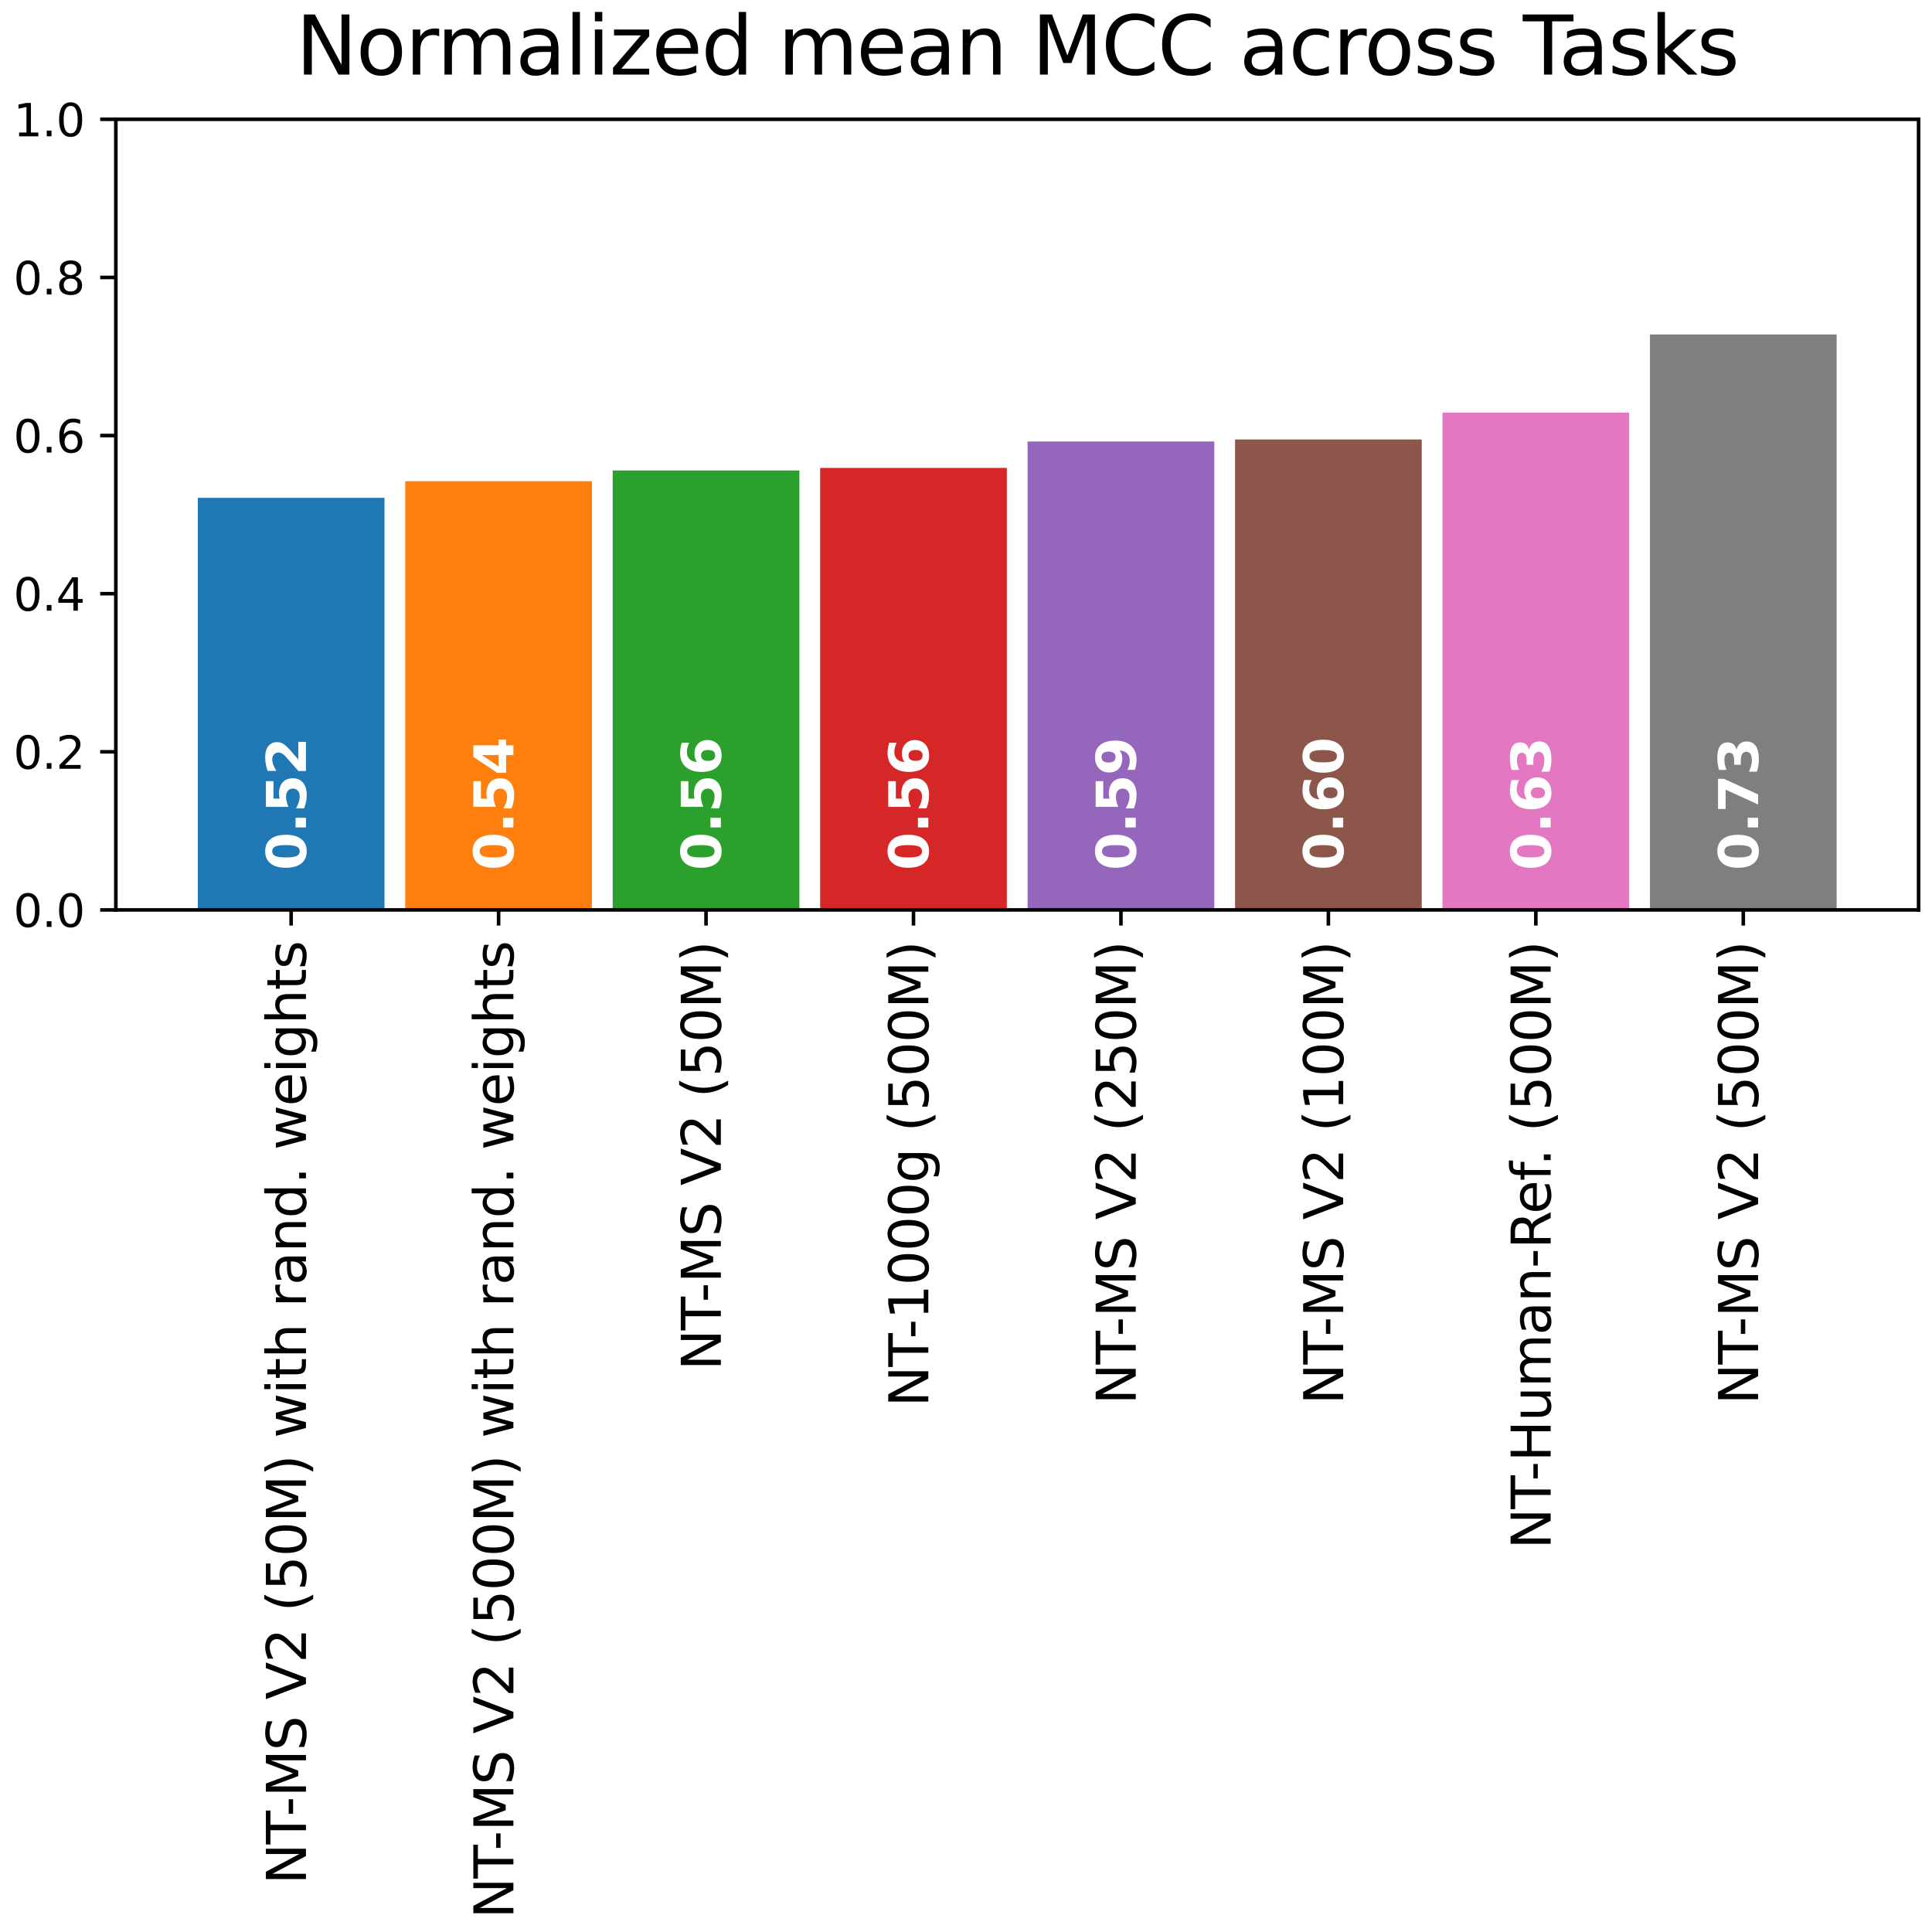 <?xml version="1.0" encoding="utf-8" standalone="no"?>
<!DOCTYPE svg PUBLIC "-//W3C//DTD SVG 1.1//EN"
  "http://www.w3.org/Graphics/SVG/1.1/DTD/svg11.dtd">
<svg xmlns:xlink="http://www.w3.org/1999/xlink" width="432pt" height="432pt" viewBox="0 0 432 432" xmlns="http://www.w3.org/2000/svg" version="1.1">
 <defs>
  <style type="text/css">*{stroke-linejoin: round; stroke-linecap: butt}</style>
 </defs>
 <g id="figure_1">
  <g id="patch_1">
   <path d="M 0 432 
L 432 432 
L 432 0 
L 0 0 
z
" style="fill: #ffffff"/>
  </g>
  <g id="axes_1">
   <g id="patch_2">
    <path d="M 25.903 203.461 
L 429 203.461 
L 429 26.677 
L 25.903 26.677 
z
" style="fill: #ffffff"/>
   </g>
   <g id="patch_3">
    <path d="M 44.226 203.461 
L 85.974 203.461 
L 85.974 111.316 
L 44.226 111.316 
z
" clip-path="url(#p24ff1b664b)" style="fill: #1f77b4"/>
   </g>
   <g id="patch_4">
    <path d="M 90.612 203.461 
L 132.36 203.461 
L 132.36 107.593 
L 90.612 107.593 
z
" clip-path="url(#p24ff1b664b)" style="fill: #ff7f0e"/>
   </g>
   <g id="patch_5">
    <path d="M 136.998 203.461 
L 178.746 203.461 
L 178.746 105.196 
L 136.998 105.196 
z
" clip-path="url(#p24ff1b664b)" style="fill: #2ca02c"/>
   </g>
   <g id="patch_6">
    <path d="M 183.385 203.461 
L 225.132 203.461 
L 225.132 104.625 
L 183.385 104.625 
z
" clip-path="url(#p24ff1b664b)" style="fill: #d62728"/>
   </g>
   <g id="patch_7">
    <path d="M 229.771 203.461 
L 271.518 203.461 
L 271.518 98.712 
L 229.771 98.712 
z
" clip-path="url(#p24ff1b664b)" style="fill: #9467bd"/>
   </g>
   <g id="patch_8">
    <path d="M 276.157 203.461 
L 317.905 203.461 
L 317.905 98.271 
L 276.157 98.271 
z
" clip-path="url(#p24ff1b664b)" style="fill: #8c564b"/>
   </g>
   <g id="patch_9">
    <path d="M 322.543 203.461 
L 364.291 203.461 
L 364.291 92.263 
L 322.543 92.263 
z
" clip-path="url(#p24ff1b664b)" style="fill: #e377c2"/>
   </g>
   <g id="patch_10">
    <path d="M 368.93 203.461 
L 410.677 203.461 
L 410.677 74.79 
L 368.93 74.79 
z
" clip-path="url(#p24ff1b664b)" style="fill: #7f7f7f"/>
   </g>
   <g id="matplotlib.axis_1">
    <g id="xtick_1">
     <g id="line2d_1">
      <defs>
       <path id="m1464f65c7e" d="M 0 0 
L 0 3.5 
" style="stroke: #000000; stroke-width: 0.8"/>
      </defs>
      <g>
       <use xlink:href="#m1464f65c7e" x="65.1" y="203.461" style="stroke: #000000; stroke-width: 0.8"/>
      </g>
     </g>
     <g id="text_1">
      <!-- NT-MS V2 (50M) with rand. weights -->
      <g transform="translate(68.411 421.365) rotate(-90) scale(0.12 -0.12)">
       <defs>
        <path id="DejaVuSans-4e" d="M 628 4666 
L 1478 4666 
L 3547 763 
L 3547 4666 
L 4159 4666 
L 4159 0 
L 3309 0 
L 1241 3903 
L 1241 0 
L 628 0 
L 628 4666 
z
" transform="scale(0.016)"/>
        <path id="DejaVuSans-54" d="M -19 4666 
L 3928 4666 
L 3928 4134 
L 2272 4134 
L 2272 0 
L 1638 0 
L 1638 4134 
L -19 4134 
L -19 4666 
z
" transform="scale(0.016)"/>
        <path id="DejaVuSans-2d" d="M 313 2009 
L 1997 2009 
L 1997 1497 
L 313 1497 
L 313 2009 
z
" transform="scale(0.016)"/>
        <path id="DejaVuSans-4d" d="M 628 4666 
L 1569 4666 
L 2759 1491 
L 3956 4666 
L 4897 4666 
L 4897 0 
L 4281 0 
L 4281 4097 
L 3078 897 
L 2444 897 
L 1241 4097 
L 1241 0 
L 628 0 
L 628 4666 
z
" transform="scale(0.016)"/>
        <path id="DejaVuSans-53" d="M 3425 4513 
L 3425 3897 
Q 3066 4069 2747 4153 
Q 2428 4238 2131 4238 
Q 1616 4238 1336 4038 
Q 1056 3838 1056 3469 
Q 1056 3159 1242 3001 
Q 1428 2844 1947 2747 
L 2328 2669 
Q 3034 2534 3370 2195 
Q 3706 1856 3706 1288 
Q 3706 609 3251 259 
Q 2797 -91 1919 -91 
Q 1588 -91 1214 -16 
Q 841 59 441 206 
L 441 856 
Q 825 641 1194 531 
Q 1563 422 1919 422 
Q 2459 422 2753 634 
Q 3047 847 3047 1241 
Q 3047 1584 2836 1778 
Q 2625 1972 2144 2069 
L 1759 2144 
Q 1053 2284 737 2584 
Q 422 2884 422 3419 
Q 422 4038 858 4394 
Q 1294 4750 2059 4750 
Q 2388 4750 2728 4690 
Q 3069 4631 3425 4513 
z
" transform="scale(0.016)"/>
        <path id="DejaVuSans-20" transform="scale(0.016)"/>
        <path id="DejaVuSans-56" d="M 1831 0 
L 50 4666 
L 709 4666 
L 2188 738 
L 3669 4666 
L 4325 4666 
L 2547 0 
L 1831 0 
z
" transform="scale(0.016)"/>
        <path id="DejaVuSans-32" d="M 1228 531 
L 3431 531 
L 3431 0 
L 469 0 
L 469 531 
Q 828 903 1448 1529 
Q 2069 2156 2228 2338 
Q 2531 2678 2651 2914 
Q 2772 3150 2772 3378 
Q 2772 3750 2511 3984 
Q 2250 4219 1831 4219 
Q 1534 4219 1204 4116 
Q 875 4013 500 3803 
L 500 4441 
Q 881 4594 1212 4672 
Q 1544 4750 1819 4750 
Q 2544 4750 2975 4387 
Q 3406 4025 3406 3419 
Q 3406 3131 3298 2873 
Q 3191 2616 2906 2266 
Q 2828 2175 2409 1742 
Q 1991 1309 1228 531 
z
" transform="scale(0.016)"/>
        <path id="DejaVuSans-28" d="M 1984 4856 
Q 1566 4138 1362 3434 
Q 1159 2731 1159 2009 
Q 1159 1288 1364 580 
Q 1569 -128 1984 -844 
L 1484 -844 
Q 1016 -109 783 600 
Q 550 1309 550 2009 
Q 550 2706 781 3412 
Q 1013 4119 1484 4856 
L 1984 4856 
z
" transform="scale(0.016)"/>
        <path id="DejaVuSans-35" d="M 691 4666 
L 3169 4666 
L 3169 4134 
L 1269 4134 
L 1269 2991 
Q 1406 3038 1543 3061 
Q 1681 3084 1819 3084 
Q 2600 3084 3056 2656 
Q 3513 2228 3513 1497 
Q 3513 744 3044 326 
Q 2575 -91 1722 -91 
Q 1428 -91 1123 -41 
Q 819 9 494 109 
L 494 744 
Q 775 591 1075 516 
Q 1375 441 1709 441 
Q 2250 441 2565 725 
Q 2881 1009 2881 1497 
Q 2881 1984 2565 2268 
Q 2250 2553 1709 2553 
Q 1456 2553 1204 2497 
Q 953 2441 691 2322 
L 691 4666 
z
" transform="scale(0.016)"/>
        <path id="DejaVuSans-30" d="M 2034 4250 
Q 1547 4250 1301 3770 
Q 1056 3291 1056 2328 
Q 1056 1369 1301 889 
Q 1547 409 2034 409 
Q 2525 409 2770 889 
Q 3016 1369 3016 2328 
Q 3016 3291 2770 3770 
Q 2525 4250 2034 4250 
z
M 2034 4750 
Q 2819 4750 3233 4129 
Q 3647 3509 3647 2328 
Q 3647 1150 3233 529 
Q 2819 -91 2034 -91 
Q 1250 -91 836 529 
Q 422 1150 422 2328 
Q 422 3509 836 4129 
Q 1250 4750 2034 4750 
z
" transform="scale(0.016)"/>
        <path id="DejaVuSans-29" d="M 513 4856 
L 1013 4856 
Q 1481 4119 1714 3412 
Q 1947 2706 1947 2009 
Q 1947 1309 1714 600 
Q 1481 -109 1013 -844 
L 513 -844 
Q 928 -128 1133 580 
Q 1338 1288 1338 2009 
Q 1338 2731 1133 3434 
Q 928 4138 513 4856 
z
" transform="scale(0.016)"/>
        <path id="DejaVuSans-77" d="M 269 3500 
L 844 3500 
L 1563 769 
L 2278 3500 
L 2956 3500 
L 3675 769 
L 4391 3500 
L 4966 3500 
L 4050 0 
L 3372 0 
L 2619 2869 
L 1863 0 
L 1184 0 
L 269 3500 
z
" transform="scale(0.016)"/>
        <path id="DejaVuSans-69" d="M 603 3500 
L 1178 3500 
L 1178 0 
L 603 0 
L 603 3500 
z
M 603 4863 
L 1178 4863 
L 1178 4134 
L 603 4134 
L 603 4863 
z
" transform="scale(0.016)"/>
        <path id="DejaVuSans-74" d="M 1172 4494 
L 1172 3500 
L 2356 3500 
L 2356 3053 
L 1172 3053 
L 1172 1153 
Q 1172 725 1289 603 
Q 1406 481 1766 481 
L 2356 481 
L 2356 0 
L 1766 0 
Q 1100 0 847 248 
Q 594 497 594 1153 
L 594 3053 
L 172 3053 
L 172 3500 
L 594 3500 
L 594 4494 
L 1172 4494 
z
" transform="scale(0.016)"/>
        <path id="DejaVuSans-68" d="M 3513 2113 
L 3513 0 
L 2938 0 
L 2938 2094 
Q 2938 2591 2744 2837 
Q 2550 3084 2163 3084 
Q 1697 3084 1428 2787 
Q 1159 2491 1159 1978 
L 1159 0 
L 581 0 
L 581 4863 
L 1159 4863 
L 1159 2956 
Q 1366 3272 1645 3428 
Q 1925 3584 2291 3584 
Q 2894 3584 3203 3211 
Q 3513 2838 3513 2113 
z
" transform="scale(0.016)"/>
        <path id="DejaVuSans-72" d="M 2631 2963 
Q 2534 3019 2420 3045 
Q 2306 3072 2169 3072 
Q 1681 3072 1420 2755 
Q 1159 2438 1159 1844 
L 1159 0 
L 581 0 
L 581 3500 
L 1159 3500 
L 1159 2956 
Q 1341 3275 1631 3429 
Q 1922 3584 2338 3584 
Q 2397 3584 2469 3576 
Q 2541 3569 2628 3553 
L 2631 2963 
z
" transform="scale(0.016)"/>
        <path id="DejaVuSans-61" d="M 2194 1759 
Q 1497 1759 1228 1600 
Q 959 1441 959 1056 
Q 959 750 1161 570 
Q 1363 391 1709 391 
Q 2188 391 2477 730 
Q 2766 1069 2766 1631 
L 2766 1759 
L 2194 1759 
z
M 3341 1997 
L 3341 0 
L 2766 0 
L 2766 531 
Q 2569 213 2275 61 
Q 1981 -91 1556 -91 
Q 1019 -91 701 211 
Q 384 513 384 1019 
Q 384 1609 779 1909 
Q 1175 2209 1959 2209 
L 2766 2209 
L 2766 2266 
Q 2766 2663 2505 2880 
Q 2244 3097 1772 3097 
Q 1472 3097 1187 3025 
Q 903 2953 641 2809 
L 641 3341 
Q 956 3463 1253 3523 
Q 1550 3584 1831 3584 
Q 2591 3584 2966 3190 
Q 3341 2797 3341 1997 
z
" transform="scale(0.016)"/>
        <path id="DejaVuSans-6e" d="M 3513 2113 
L 3513 0 
L 2938 0 
L 2938 2094 
Q 2938 2591 2744 2837 
Q 2550 3084 2163 3084 
Q 1697 3084 1428 2787 
Q 1159 2491 1159 1978 
L 1159 0 
L 581 0 
L 581 3500 
L 1159 3500 
L 1159 2956 
Q 1366 3272 1645 3428 
Q 1925 3584 2291 3584 
Q 2894 3584 3203 3211 
Q 3513 2838 3513 2113 
z
" transform="scale(0.016)"/>
        <path id="DejaVuSans-64" d="M 2906 2969 
L 2906 4863 
L 3481 4863 
L 3481 0 
L 2906 0 
L 2906 525 
Q 2725 213 2448 61 
Q 2172 -91 1784 -91 
Q 1150 -91 751 415 
Q 353 922 353 1747 
Q 353 2572 751 3078 
Q 1150 3584 1784 3584 
Q 2172 3584 2448 3432 
Q 2725 3281 2906 2969 
z
M 947 1747 
Q 947 1113 1208 752 
Q 1469 391 1925 391 
Q 2381 391 2643 752 
Q 2906 1113 2906 1747 
Q 2906 2381 2643 2742 
Q 2381 3103 1925 3103 
Q 1469 3103 1208 2742 
Q 947 2381 947 1747 
z
" transform="scale(0.016)"/>
        <path id="DejaVuSans-2e" d="M 684 794 
L 1344 794 
L 1344 0 
L 684 0 
L 684 794 
z
" transform="scale(0.016)"/>
        <path id="DejaVuSans-65" d="M 3597 1894 
L 3597 1613 
L 953 1613 
Q 991 1019 1311 708 
Q 1631 397 2203 397 
Q 2534 397 2845 478 
Q 3156 559 3463 722 
L 3463 178 
Q 3153 47 2828 -22 
Q 2503 -91 2169 -91 
Q 1331 -91 842 396 
Q 353 884 353 1716 
Q 353 2575 817 3079 
Q 1281 3584 2069 3584 
Q 2775 3584 3186 3129 
Q 3597 2675 3597 1894 
z
M 3022 2063 
Q 3016 2534 2758 2815 
Q 2500 3097 2075 3097 
Q 1594 3097 1305 2825 
Q 1016 2553 972 2059 
L 3022 2063 
z
" transform="scale(0.016)"/>
        <path id="DejaVuSans-67" d="M 2906 1791 
Q 2906 2416 2648 2759 
Q 2391 3103 1925 3103 
Q 1463 3103 1205 2759 
Q 947 2416 947 1791 
Q 947 1169 1205 825 
Q 1463 481 1925 481 
Q 2391 481 2648 825 
Q 2906 1169 2906 1791 
z
M 3481 434 
Q 3481 -459 3084 -895 
Q 2688 -1331 1869 -1331 
Q 1566 -1331 1297 -1286 
Q 1028 -1241 775 -1147 
L 775 -588 
Q 1028 -725 1275 -790 
Q 1522 -856 1778 -856 
Q 2344 -856 2625 -561 
Q 2906 -266 2906 331 
L 2906 616 
Q 2728 306 2450 153 
Q 2172 0 1784 0 
Q 1141 0 747 490 
Q 353 981 353 1791 
Q 353 2603 747 3093 
Q 1141 3584 1784 3584 
Q 2172 3584 2450 3431 
Q 2728 3278 2906 2969 
L 2906 3500 
L 3481 3500 
L 3481 434 
z
" transform="scale(0.016)"/>
        <path id="DejaVuSans-73" d="M 2834 3397 
L 2834 2853 
Q 2591 2978 2328 3040 
Q 2066 3103 1784 3103 
Q 1356 3103 1142 2972 
Q 928 2841 928 2578 
Q 928 2378 1081 2264 
Q 1234 2150 1697 2047 
L 1894 2003 
Q 2506 1872 2764 1633 
Q 3022 1394 3022 966 
Q 3022 478 2636 193 
Q 2250 -91 1575 -91 
Q 1294 -91 989 -36 
Q 684 19 347 128 
L 347 722 
Q 666 556 975 473 
Q 1284 391 1588 391 
Q 1994 391 2212 530 
Q 2431 669 2431 922 
Q 2431 1156 2273 1281 
Q 2116 1406 1581 1522 
L 1381 1569 
Q 847 1681 609 1914 
Q 372 2147 372 2553 
Q 372 3047 722 3315 
Q 1072 3584 1716 3584 
Q 2034 3584 2315 3537 
Q 2597 3491 2834 3397 
z
" transform="scale(0.016)"/>
       </defs>
       <use xlink:href="#DejaVuSans-4e"/>
       <use xlink:href="#DejaVuSans-54" transform="translate(74.805 0)"/>
       <use xlink:href="#DejaVuSans-2d" transform="translate(126.764 0)"/>
       <use xlink:href="#DejaVuSans-4d" transform="translate(162.848 0)"/>
       <use xlink:href="#DejaVuSans-53" transform="translate(249.127 0)"/>
       <use xlink:href="#DejaVuSans-20" transform="translate(312.604 0)"/>
       <use xlink:href="#DejaVuSans-56" transform="translate(344.391 0)"/>
       <use xlink:href="#DejaVuSans-32" transform="translate(412.799 0)"/>
       <use xlink:href="#DejaVuSans-20" transform="translate(476.422 0)"/>
       <use xlink:href="#DejaVuSans-28" transform="translate(508.209 0)"/>
       <use xlink:href="#DejaVuSans-35" transform="translate(547.223 0)"/>
       <use xlink:href="#DejaVuSans-30" transform="translate(610.846 0)"/>
       <use xlink:href="#DejaVuSans-4d" transform="translate(674.469 0)"/>
       <use xlink:href="#DejaVuSans-29" transform="translate(760.748 0)"/>
       <use xlink:href="#DejaVuSans-20" transform="translate(799.762 0)"/>
       <use xlink:href="#DejaVuSans-77" transform="translate(831.549 0)"/>
       <use xlink:href="#DejaVuSans-69" transform="translate(913.336 0)"/>
       <use xlink:href="#DejaVuSans-74" transform="translate(941.119 0)"/>
       <use xlink:href="#DejaVuSans-68" transform="translate(980.328 0)"/>
       <use xlink:href="#DejaVuSans-20" transform="translate(1043.707 0)"/>
       <use xlink:href="#DejaVuSans-72" transform="translate(1075.494 0)"/>
       <use xlink:href="#DejaVuSans-61" transform="translate(1116.607 0)"/>
       <use xlink:href="#DejaVuSans-6e" transform="translate(1177.887 0)"/>
       <use xlink:href="#DejaVuSans-64" transform="translate(1241.266 0)"/>
       <use xlink:href="#DejaVuSans-2e" transform="translate(1304.742 0)"/>
       <use xlink:href="#DejaVuSans-20" transform="translate(1336.529 0)"/>
       <use xlink:href="#DejaVuSans-77" transform="translate(1368.316 0)"/>
       <use xlink:href="#DejaVuSans-65" transform="translate(1450.104 0)"/>
       <use xlink:href="#DejaVuSans-69" transform="translate(1511.627 0)"/>
       <use xlink:href="#DejaVuSans-67" transform="translate(1539.41 0)"/>
       <use xlink:href="#DejaVuSans-68" transform="translate(1602.887 0)"/>
       <use xlink:href="#DejaVuSans-74" transform="translate(1666.266 0)"/>
       <use xlink:href="#DejaVuSans-73" transform="translate(1705.475 0)"/>
      </g>
     </g>
    </g>
    <g id="xtick_2">
     <g id="line2d_2">
      <g>
       <use xlink:href="#m1464f65c7e" x="111.486" y="203.461" style="stroke: #000000; stroke-width: 0.8"/>
      </g>
     </g>
     <g id="text_2">
      <!-- NT-MS V2 (500M) with rand. weights -->
      <g transform="translate(114.797 429) rotate(-90) scale(0.12 -0.12)">
       <use xlink:href="#DejaVuSans-4e"/>
       <use xlink:href="#DejaVuSans-54" transform="translate(74.805 0)"/>
       <use xlink:href="#DejaVuSans-2d" transform="translate(126.764 0)"/>
       <use xlink:href="#DejaVuSans-4d" transform="translate(162.848 0)"/>
       <use xlink:href="#DejaVuSans-53" transform="translate(249.127 0)"/>
       <use xlink:href="#DejaVuSans-20" transform="translate(312.604 0)"/>
       <use xlink:href="#DejaVuSans-56" transform="translate(344.391 0)"/>
       <use xlink:href="#DejaVuSans-32" transform="translate(412.799 0)"/>
       <use xlink:href="#DejaVuSans-20" transform="translate(476.422 0)"/>
       <use xlink:href="#DejaVuSans-28" transform="translate(508.209 0)"/>
       <use xlink:href="#DejaVuSans-35" transform="translate(547.223 0)"/>
       <use xlink:href="#DejaVuSans-30" transform="translate(610.846 0)"/>
       <use xlink:href="#DejaVuSans-30" transform="translate(674.469 0)"/>
       <use xlink:href="#DejaVuSans-4d" transform="translate(738.092 0)"/>
       <use xlink:href="#DejaVuSans-29" transform="translate(824.371 0)"/>
       <use xlink:href="#DejaVuSans-20" transform="translate(863.385 0)"/>
       <use xlink:href="#DejaVuSans-77" transform="translate(895.172 0)"/>
       <use xlink:href="#DejaVuSans-69" transform="translate(976.959 0)"/>
       <use xlink:href="#DejaVuSans-74" transform="translate(1004.742 0)"/>
       <use xlink:href="#DejaVuSans-68" transform="translate(1043.951 0)"/>
       <use xlink:href="#DejaVuSans-20" transform="translate(1107.33 0)"/>
       <use xlink:href="#DejaVuSans-72" transform="translate(1139.117 0)"/>
       <use xlink:href="#DejaVuSans-61" transform="translate(1180.23 0)"/>
       <use xlink:href="#DejaVuSans-6e" transform="translate(1241.51 0)"/>
       <use xlink:href="#DejaVuSans-64" transform="translate(1304.889 0)"/>
       <use xlink:href="#DejaVuSans-2e" transform="translate(1368.365 0)"/>
       <use xlink:href="#DejaVuSans-20" transform="translate(1400.152 0)"/>
       <use xlink:href="#DejaVuSans-77" transform="translate(1431.939 0)"/>
       <use xlink:href="#DejaVuSans-65" transform="translate(1513.727 0)"/>
       <use xlink:href="#DejaVuSans-69" transform="translate(1575.25 0)"/>
       <use xlink:href="#DejaVuSans-67" transform="translate(1603.033 0)"/>
       <use xlink:href="#DejaVuSans-68" transform="translate(1666.51 0)"/>
       <use xlink:href="#DejaVuSans-74" transform="translate(1729.889 0)"/>
       <use xlink:href="#DejaVuSans-73" transform="translate(1769.098 0)"/>
      </g>
     </g>
    </g>
    <g id="xtick_3">
     <g id="line2d_3">
      <g>
       <use xlink:href="#m1464f65c7e" x="157.872" y="203.461" style="stroke: #000000; stroke-width: 0.8"/>
      </g>
     </g>
     <g id="text_3">
      <!-- NT-MS V2 (50M) -->
      <g transform="translate(161.183 306.433) rotate(-90) scale(0.12 -0.12)">
       <use xlink:href="#DejaVuSans-4e"/>
       <use xlink:href="#DejaVuSans-54" transform="translate(74.805 0)"/>
       <use xlink:href="#DejaVuSans-2d" transform="translate(126.764 0)"/>
       <use xlink:href="#DejaVuSans-4d" transform="translate(162.848 0)"/>
       <use xlink:href="#DejaVuSans-53" transform="translate(249.127 0)"/>
       <use xlink:href="#DejaVuSans-20" transform="translate(312.604 0)"/>
       <use xlink:href="#DejaVuSans-56" transform="translate(344.391 0)"/>
       <use xlink:href="#DejaVuSans-32" transform="translate(412.799 0)"/>
       <use xlink:href="#DejaVuSans-20" transform="translate(476.422 0)"/>
       <use xlink:href="#DejaVuSans-28" transform="translate(508.209 0)"/>
       <use xlink:href="#DejaVuSans-35" transform="translate(547.223 0)"/>
       <use xlink:href="#DejaVuSans-30" transform="translate(610.846 0)"/>
       <use xlink:href="#DejaVuSans-4d" transform="translate(674.469 0)"/>
       <use xlink:href="#DejaVuSans-29" transform="translate(760.748 0)"/>
      </g>
     </g>
    </g>
    <g id="xtick_4">
     <g id="line2d_4">
      <g>
       <use xlink:href="#m1464f65c7e" x="204.258" y="203.461" style="stroke: #000000; stroke-width: 0.8"/>
      </g>
     </g>
     <g id="text_4">
      <!-- NT-1000g (500M) -->
      <g transform="translate(207.57 314.597) rotate(-90) scale(0.12 -0.12)">
       <defs>
        <path id="DejaVuSans-31" d="M 794 531 
L 1825 531 
L 1825 4091 
L 703 3866 
L 703 4441 
L 1819 4666 
L 2450 4666 
L 2450 531 
L 3481 531 
L 3481 0 
L 794 0 
L 794 531 
z
" transform="scale(0.016)"/>
       </defs>
       <use xlink:href="#DejaVuSans-4e"/>
       <use xlink:href="#DejaVuSans-54" transform="translate(74.805 0)"/>
       <use xlink:href="#DejaVuSans-2d" transform="translate(126.764 0)"/>
       <use xlink:href="#DejaVuSans-31" transform="translate(162.848 0)"/>
       <use xlink:href="#DejaVuSans-30" transform="translate(226.471 0)"/>
       <use xlink:href="#DejaVuSans-30" transform="translate(290.094 0)"/>
       <use xlink:href="#DejaVuSans-30" transform="translate(353.717 0)"/>
       <use xlink:href="#DejaVuSans-67" transform="translate(417.34 0)"/>
       <use xlink:href="#DejaVuSans-20" transform="translate(480.816 0)"/>
       <use xlink:href="#DejaVuSans-28" transform="translate(512.604 0)"/>
       <use xlink:href="#DejaVuSans-35" transform="translate(551.617 0)"/>
       <use xlink:href="#DejaVuSans-30" transform="translate(615.24 0)"/>
       <use xlink:href="#DejaVuSans-30" transform="translate(678.863 0)"/>
       <use xlink:href="#DejaVuSans-4d" transform="translate(742.486 0)"/>
       <use xlink:href="#DejaVuSans-29" transform="translate(828.766 0)"/>
      </g>
     </g>
    </g>
    <g id="xtick_5">
     <g id="line2d_5">
      <g>
       <use xlink:href="#m1464f65c7e" x="250.645" y="203.461" style="stroke: #000000; stroke-width: 0.8"/>
      </g>
     </g>
     <g id="text_5">
      <!-- NT-MS V2 (250M) -->
      <g transform="translate(253.956 314.068) rotate(-90) scale(0.12 -0.12)">
       <use xlink:href="#DejaVuSans-4e"/>
       <use xlink:href="#DejaVuSans-54" transform="translate(74.805 0)"/>
       <use xlink:href="#DejaVuSans-2d" transform="translate(126.764 0)"/>
       <use xlink:href="#DejaVuSans-4d" transform="translate(162.848 0)"/>
       <use xlink:href="#DejaVuSans-53" transform="translate(249.127 0)"/>
       <use xlink:href="#DejaVuSans-20" transform="translate(312.604 0)"/>
       <use xlink:href="#DejaVuSans-56" transform="translate(344.391 0)"/>
       <use xlink:href="#DejaVuSans-32" transform="translate(412.799 0)"/>
       <use xlink:href="#DejaVuSans-20" transform="translate(476.422 0)"/>
       <use xlink:href="#DejaVuSans-28" transform="translate(508.209 0)"/>
       <use xlink:href="#DejaVuSans-32" transform="translate(547.223 0)"/>
       <use xlink:href="#DejaVuSans-35" transform="translate(610.846 0)"/>
       <use xlink:href="#DejaVuSans-30" transform="translate(674.469 0)"/>
       <use xlink:href="#DejaVuSans-4d" transform="translate(738.092 0)"/>
       <use xlink:href="#DejaVuSans-29" transform="translate(824.371 0)"/>
      </g>
     </g>
    </g>
    <g id="xtick_6">
     <g id="line2d_6">
      <g>
       <use xlink:href="#m1464f65c7e" x="297.031" y="203.461" style="stroke: #000000; stroke-width: 0.8"/>
      </g>
     </g>
     <g id="text_6">
      <!-- NT-MS V2 (100M) -->
      <g transform="translate(300.342 314.068) rotate(-90) scale(0.12 -0.12)">
       <use xlink:href="#DejaVuSans-4e"/>
       <use xlink:href="#DejaVuSans-54" transform="translate(74.805 0)"/>
       <use xlink:href="#DejaVuSans-2d" transform="translate(126.764 0)"/>
       <use xlink:href="#DejaVuSans-4d" transform="translate(162.848 0)"/>
       <use xlink:href="#DejaVuSans-53" transform="translate(249.127 0)"/>
       <use xlink:href="#DejaVuSans-20" transform="translate(312.604 0)"/>
       <use xlink:href="#DejaVuSans-56" transform="translate(344.391 0)"/>
       <use xlink:href="#DejaVuSans-32" transform="translate(412.799 0)"/>
       <use xlink:href="#DejaVuSans-20" transform="translate(476.422 0)"/>
       <use xlink:href="#DejaVuSans-28" transform="translate(508.209 0)"/>
       <use xlink:href="#DejaVuSans-31" transform="translate(547.223 0)"/>
       <use xlink:href="#DejaVuSans-30" transform="translate(610.846 0)"/>
       <use xlink:href="#DejaVuSans-30" transform="translate(674.469 0)"/>
       <use xlink:href="#DejaVuSans-4d" transform="translate(738.092 0)"/>
       <use xlink:href="#DejaVuSans-29" transform="translate(824.371 0)"/>
      </g>
     </g>
    </g>
    <g id="xtick_7">
     <g id="line2d_7">
      <g>
       <use xlink:href="#m1464f65c7e" x="343.417" y="203.461" style="stroke: #000000; stroke-width: 0.8"/>
      </g>
     </g>
     <g id="text_7">
      <!-- NT-Human-Ref. (500M) -->
      <g transform="translate(346.728 346.395) rotate(-90) scale(0.12 -0.12)">
       <defs>
        <path id="DejaVuSans-48" d="M 628 4666 
L 1259 4666 
L 1259 2753 
L 3553 2753 
L 3553 4666 
L 4184 4666 
L 4184 0 
L 3553 0 
L 3553 2222 
L 1259 2222 
L 1259 0 
L 628 0 
L 628 4666 
z
" transform="scale(0.016)"/>
        <path id="DejaVuSans-75" d="M 544 1381 
L 544 3500 
L 1119 3500 
L 1119 1403 
Q 1119 906 1312 657 
Q 1506 409 1894 409 
Q 2359 409 2629 706 
Q 2900 1003 2900 1516 
L 2900 3500 
L 3475 3500 
L 3475 0 
L 2900 0 
L 2900 538 
Q 2691 219 2414 64 
Q 2138 -91 1772 -91 
Q 1169 -91 856 284 
Q 544 659 544 1381 
z
M 1991 3584 
L 1991 3584 
z
" transform="scale(0.016)"/>
        <path id="DejaVuSans-6d" d="M 3328 2828 
Q 3544 3216 3844 3400 
Q 4144 3584 4550 3584 
Q 5097 3584 5394 3201 
Q 5691 2819 5691 2113 
L 5691 0 
L 5113 0 
L 5113 2094 
Q 5113 2597 4934 2840 
Q 4756 3084 4391 3084 
Q 3944 3084 3684 2787 
Q 3425 2491 3425 1978 
L 3425 0 
L 2847 0 
L 2847 2094 
Q 2847 2600 2669 2842 
Q 2491 3084 2119 3084 
Q 1678 3084 1418 2786 
Q 1159 2488 1159 1978 
L 1159 0 
L 581 0 
L 581 3500 
L 1159 3500 
L 1159 2956 
Q 1356 3278 1631 3431 
Q 1906 3584 2284 3584 
Q 2666 3584 2933 3390 
Q 3200 3197 3328 2828 
z
" transform="scale(0.016)"/>
        <path id="DejaVuSans-52" d="M 2841 2188 
Q 3044 2119 3236 1894 
Q 3428 1669 3622 1275 
L 4263 0 
L 3584 0 
L 2988 1197 
Q 2756 1666 2539 1819 
Q 2322 1972 1947 1972 
L 1259 1972 
L 1259 0 
L 628 0 
L 628 4666 
L 2053 4666 
Q 2853 4666 3247 4331 
Q 3641 3997 3641 3322 
Q 3641 2881 3436 2590 
Q 3231 2300 2841 2188 
z
M 1259 4147 
L 1259 2491 
L 2053 2491 
Q 2509 2491 2742 2702 
Q 2975 2913 2975 3322 
Q 2975 3731 2742 3939 
Q 2509 4147 2053 4147 
L 1259 4147 
z
" transform="scale(0.016)"/>
        <path id="DejaVuSans-66" d="M 2375 4863 
L 2375 4384 
L 1825 4384 
Q 1516 4384 1395 4259 
Q 1275 4134 1275 3809 
L 1275 3500 
L 2222 3500 
L 2222 3053 
L 1275 3053 
L 1275 0 
L 697 0 
L 697 3053 
L 147 3053 
L 147 3500 
L 697 3500 
L 697 3744 
Q 697 4328 969 4595 
Q 1241 4863 1831 4863 
L 2375 4863 
z
" transform="scale(0.016)"/>
       </defs>
       <use xlink:href="#DejaVuSans-4e"/>
       <use xlink:href="#DejaVuSans-54" transform="translate(74.805 0)"/>
       <use xlink:href="#DejaVuSans-2d" transform="translate(126.764 0)"/>
       <use xlink:href="#DejaVuSans-48" transform="translate(162.848 0)"/>
       <use xlink:href="#DejaVuSans-75" transform="translate(238.043 0)"/>
       <use xlink:href="#DejaVuSans-6d" transform="translate(301.422 0)"/>
       <use xlink:href="#DejaVuSans-61" transform="translate(398.834 0)"/>
       <use xlink:href="#DejaVuSans-6e" transform="translate(460.113 0)"/>
       <use xlink:href="#DejaVuSans-2d" transform="translate(523.492 0)"/>
       <use xlink:href="#DejaVuSans-52" transform="translate(559.576 0)"/>
       <use xlink:href="#DejaVuSans-65" transform="translate(624.559 0)"/>
       <use xlink:href="#DejaVuSans-66" transform="translate(686.082 0)"/>
       <use xlink:href="#DejaVuSans-2e" transform="translate(714.037 0)"/>
       <use xlink:href="#DejaVuSans-20" transform="translate(745.824 0)"/>
       <use xlink:href="#DejaVuSans-28" transform="translate(777.611 0)"/>
       <use xlink:href="#DejaVuSans-35" transform="translate(816.625 0)"/>
       <use xlink:href="#DejaVuSans-30" transform="translate(880.248 0)"/>
       <use xlink:href="#DejaVuSans-30" transform="translate(943.871 0)"/>
       <use xlink:href="#DejaVuSans-4d" transform="translate(1007.494 0)"/>
       <use xlink:href="#DejaVuSans-29" transform="translate(1093.773 0)"/>
      </g>
     </g>
    </g>
    <g id="xtick_8">
     <g id="line2d_8">
      <g>
       <use xlink:href="#m1464f65c7e" x="389.803" y="203.461" style="stroke: #000000; stroke-width: 0.8"/>
      </g>
     </g>
     <g id="text_8">
      <!-- NT-MS V2 (500M) -->
      <g transform="translate(393.115 314.068) rotate(-90) scale(0.12 -0.12)">
       <use xlink:href="#DejaVuSans-4e"/>
       <use xlink:href="#DejaVuSans-54" transform="translate(74.805 0)"/>
       <use xlink:href="#DejaVuSans-2d" transform="translate(126.764 0)"/>
       <use xlink:href="#DejaVuSans-4d" transform="translate(162.848 0)"/>
       <use xlink:href="#DejaVuSans-53" transform="translate(249.127 0)"/>
       <use xlink:href="#DejaVuSans-20" transform="translate(312.604 0)"/>
       <use xlink:href="#DejaVuSans-56" transform="translate(344.391 0)"/>
       <use xlink:href="#DejaVuSans-32" transform="translate(412.799 0)"/>
       <use xlink:href="#DejaVuSans-20" transform="translate(476.422 0)"/>
       <use xlink:href="#DejaVuSans-28" transform="translate(508.209 0)"/>
       <use xlink:href="#DejaVuSans-35" transform="translate(547.223 0)"/>
       <use xlink:href="#DejaVuSans-30" transform="translate(610.846 0)"/>
       <use xlink:href="#DejaVuSans-30" transform="translate(674.469 0)"/>
       <use xlink:href="#DejaVuSans-4d" transform="translate(738.092 0)"/>
       <use xlink:href="#DejaVuSans-29" transform="translate(824.371 0)"/>
      </g>
     </g>
    </g>
   </g>
   <g id="matplotlib.axis_2">
    <g id="ytick_1">
     <g id="line2d_9">
      <defs>
       <path id="m97b56cb6b7" d="M 0 0 
L -3.5 0 
" style="stroke: #000000; stroke-width: 0.8"/>
      </defs>
      <g>
       <use xlink:href="#m97b56cb6b7" x="25.903" y="203.461" style="stroke: #000000; stroke-width: 0.8"/>
      </g>
     </g>
     <g id="text_9">
      <!-- 0.0 -->
      <g transform="translate(3 207.26) scale(0.1 -0.1)">
       <use xlink:href="#DejaVuSans-30"/>
       <use xlink:href="#DejaVuSans-2e" transform="translate(63.623 0)"/>
       <use xlink:href="#DejaVuSans-30" transform="translate(95.41 0)"/>
      </g>
     </g>
    </g>
    <g id="ytick_2">
     <g id="line2d_10">
      <g>
       <use xlink:href="#m97b56cb6b7" x="25.903" y="168.104" style="stroke: #000000; stroke-width: 0.8"/>
      </g>
     </g>
     <g id="text_10">
      <!-- 0.2 -->
      <g transform="translate(3 171.904) scale(0.1 -0.1)">
       <use xlink:href="#DejaVuSans-30"/>
       <use xlink:href="#DejaVuSans-2e" transform="translate(63.623 0)"/>
       <use xlink:href="#DejaVuSans-32" transform="translate(95.41 0)"/>
      </g>
     </g>
    </g>
    <g id="ytick_3">
     <g id="line2d_11">
      <g>
       <use xlink:href="#m97b56cb6b7" x="25.903" y="132.748" style="stroke: #000000; stroke-width: 0.8"/>
      </g>
     </g>
     <g id="text_11">
      <!-- 0.4 -->
      <g transform="translate(3 136.547) scale(0.1 -0.1)">
       <defs>
        <path id="DejaVuSans-34" d="M 2419 4116 
L 825 1625 
L 2419 1625 
L 2419 4116 
z
M 2253 4666 
L 3047 4666 
L 3047 1625 
L 3713 1625 
L 3713 1100 
L 3047 1100 
L 3047 0 
L 2419 0 
L 2419 1100 
L 313 1100 
L 313 1709 
L 2253 4666 
z
" transform="scale(0.016)"/>
       </defs>
       <use xlink:href="#DejaVuSans-30"/>
       <use xlink:href="#DejaVuSans-2e" transform="translate(63.623 0)"/>
       <use xlink:href="#DejaVuSans-34" transform="translate(95.41 0)"/>
      </g>
     </g>
    </g>
    <g id="ytick_4">
     <g id="line2d_12">
      <g>
       <use xlink:href="#m97b56cb6b7" x="25.903" y="97.391" style="stroke: #000000; stroke-width: 0.8"/>
      </g>
     </g>
     <g id="text_12">
      <!-- 0.6 -->
      <g transform="translate(3 101.19) scale(0.1 -0.1)">
       <defs>
        <path id="DejaVuSans-36" d="M 2113 2584 
Q 1688 2584 1439 2293 
Q 1191 2003 1191 1497 
Q 1191 994 1439 701 
Q 1688 409 2113 409 
Q 2538 409 2786 701 
Q 3034 994 3034 1497 
Q 3034 2003 2786 2293 
Q 2538 2584 2113 2584 
z
M 3366 4563 
L 3366 3988 
Q 3128 4100 2886 4159 
Q 2644 4219 2406 4219 
Q 1781 4219 1451 3797 
Q 1122 3375 1075 2522 
Q 1259 2794 1537 2939 
Q 1816 3084 2150 3084 
Q 2853 3084 3261 2657 
Q 3669 2231 3669 1497 
Q 3669 778 3244 343 
Q 2819 -91 2113 -91 
Q 1303 -91 875 529 
Q 447 1150 447 2328 
Q 447 3434 972 4092 
Q 1497 4750 2381 4750 
Q 2619 4750 2861 4703 
Q 3103 4656 3366 4563 
z
" transform="scale(0.016)"/>
       </defs>
       <use xlink:href="#DejaVuSans-30"/>
       <use xlink:href="#DejaVuSans-2e" transform="translate(63.623 0)"/>
       <use xlink:href="#DejaVuSans-36" transform="translate(95.41 0)"/>
      </g>
     </g>
    </g>
    <g id="ytick_5">
     <g id="line2d_13">
      <g>
       <use xlink:href="#m97b56cb6b7" x="25.903" y="62.034" style="stroke: #000000; stroke-width: 0.8"/>
      </g>
     </g>
     <g id="text_13">
      <!-- 0.8 -->
      <g transform="translate(3 65.833) scale(0.1 -0.1)">
       <defs>
        <path id="DejaVuSans-38" d="M 2034 2216 
Q 1584 2216 1326 1975 
Q 1069 1734 1069 1313 
Q 1069 891 1326 650 
Q 1584 409 2034 409 
Q 2484 409 2743 651 
Q 3003 894 3003 1313 
Q 3003 1734 2745 1975 
Q 2488 2216 2034 2216 
z
M 1403 2484 
Q 997 2584 770 2862 
Q 544 3141 544 3541 
Q 544 4100 942 4425 
Q 1341 4750 2034 4750 
Q 2731 4750 3128 4425 
Q 3525 4100 3525 3541 
Q 3525 3141 3298 2862 
Q 3072 2584 2669 2484 
Q 3125 2378 3379 2068 
Q 3634 1759 3634 1313 
Q 3634 634 3220 271 
Q 2806 -91 2034 -91 
Q 1263 -91 848 271 
Q 434 634 434 1313 
Q 434 1759 690 2068 
Q 947 2378 1403 2484 
z
M 1172 3481 
Q 1172 3119 1398 2916 
Q 1625 2713 2034 2713 
Q 2441 2713 2670 2916 
Q 2900 3119 2900 3481 
Q 2900 3844 2670 4047 
Q 2441 4250 2034 4250 
Q 1625 4250 1398 4047 
Q 1172 3844 1172 3481 
z
" transform="scale(0.016)"/>
       </defs>
       <use xlink:href="#DejaVuSans-30"/>
       <use xlink:href="#DejaVuSans-2e" transform="translate(63.623 0)"/>
       <use xlink:href="#DejaVuSans-38" transform="translate(95.41 0)"/>
      </g>
     </g>
    </g>
    <g id="ytick_6">
     <g id="line2d_14">
      <g>
       <use xlink:href="#m97b56cb6b7" x="25.903" y="26.677" style="stroke: #000000; stroke-width: 0.8"/>
      </g>
     </g>
     <g id="text_14">
      <!-- 1.0 -->
      <g transform="translate(3 30.477) scale(0.1 -0.1)">
       <use xlink:href="#DejaVuSans-31"/>
       <use xlink:href="#DejaVuSans-2e" transform="translate(63.623 0)"/>
       <use xlink:href="#DejaVuSans-30" transform="translate(95.41 0)"/>
      </g>
     </g>
    </g>
   </g>
   <g id="patch_11">
    <path d="M 25.903 203.461 
L 25.903 26.677 
" style="fill: none; stroke: #000000; stroke-width: 0.8; stroke-linejoin: miter; stroke-linecap: square"/>
   </g>
   <g id="patch_12">
    <path d="M 429 203.461 
L 429 26.677 
" style="fill: none; stroke: #000000; stroke-width: 0.8; stroke-linejoin: miter; stroke-linecap: square"/>
   </g>
   <g id="patch_13">
    <path d="M 25.903 203.461 
L 429 203.461 
" style="fill: none; stroke: #000000; stroke-width: 0.8; stroke-linejoin: miter; stroke-linecap: square"/>
   </g>
   <g id="patch_14">
    <path d="M 25.903 26.677 
L 429 26.677 
" style="fill: none; stroke: #000000; stroke-width: 0.8; stroke-linejoin: miter; stroke-linecap: square"/>
   </g>
   <g id="text_15">
    <!-- 0.52 -->
    <g style="fill: #ffffff" transform="translate(68.411 194.622) rotate(-90) scale(0.12 -0.12)">
     <defs>
      <path id="DejaVuSans-Bold-30" d="M 2944 2338 
Q 2944 3213 2780 3570 
Q 2616 3928 2228 3928 
Q 1841 3928 1675 3570 
Q 1509 3213 1509 2338 
Q 1509 1453 1675 1090 
Q 1841 728 2228 728 
Q 2613 728 2778 1090 
Q 2944 1453 2944 2338 
z
M 4147 2328 
Q 4147 1169 3647 539 
Q 3147 -91 2228 -91 
Q 1306 -91 806 539 
Q 306 1169 306 2328 
Q 306 3491 806 4120 
Q 1306 4750 2228 4750 
Q 3147 4750 3647 4120 
Q 4147 3491 4147 2328 
z
" transform="scale(0.016)"/>
      <path id="DejaVuSans-Bold-2e" d="M 653 1209 
L 1778 1209 
L 1778 0 
L 653 0 
L 653 1209 
z
" transform="scale(0.016)"/>
      <path id="DejaVuSans-Bold-35" d="M 678 4666 
L 3669 4666 
L 3669 3781 
L 1638 3781 
L 1638 3059 
Q 1775 3097 1914 3117 
Q 2053 3138 2203 3138 
Q 3056 3138 3531 2711 
Q 4006 2284 4006 1522 
Q 4006 766 3489 337 
Q 2972 -91 2053 -91 
Q 1656 -91 1267 -14 
Q 878 63 494 219 
L 494 1166 
Q 875 947 1217 837 
Q 1559 728 1863 728 
Q 2300 728 2551 942 
Q 2803 1156 2803 1522 
Q 2803 1891 2551 2103 
Q 2300 2316 1863 2316 
Q 1603 2316 1309 2248 
Q 1016 2181 678 2041 
L 678 4666 
z
" transform="scale(0.016)"/>
      <path id="DejaVuSans-Bold-32" d="M 1844 884 
L 3897 884 
L 3897 0 
L 506 0 
L 506 884 
L 2209 2388 
Q 2438 2594 2547 2791 
Q 2656 2988 2656 3200 
Q 2656 3528 2436 3728 
Q 2216 3928 1850 3928 
Q 1569 3928 1234 3808 
Q 900 3688 519 3450 
L 519 4475 
Q 925 4609 1322 4679 
Q 1719 4750 2100 4750 
Q 2938 4750 3402 4381 
Q 3866 4013 3866 3353 
Q 3866 2972 3669 2642 
Q 3472 2313 2841 1759 
L 1844 884 
z
" transform="scale(0.016)"/>
     </defs>
     <use xlink:href="#DejaVuSans-Bold-30"/>
     <use xlink:href="#DejaVuSans-Bold-2e" transform="translate(69.58 0)"/>
     <use xlink:href="#DejaVuSans-Bold-35" transform="translate(107.568 0)"/>
     <use xlink:href="#DejaVuSans-Bold-32" transform="translate(177.148 0)"/>
    </g>
   </g>
   <g id="text_16">
    <!-- 0.54 -->
    <g style="fill: #ffffff" transform="translate(114.797 194.622) rotate(-90) scale(0.12 -0.12)">
     <defs>
      <path id="DejaVuSans-Bold-34" d="M 2356 3675 
L 1038 1722 
L 2356 1722 
L 2356 3675 
z
M 2156 4666 
L 3494 4666 
L 3494 1722 
L 4159 1722 
L 4159 850 
L 3494 850 
L 3494 0 
L 2356 0 
L 2356 850 
L 288 850 
L 288 1881 
L 2156 4666 
z
" transform="scale(0.016)"/>
     </defs>
     <use xlink:href="#DejaVuSans-Bold-30"/>
     <use xlink:href="#DejaVuSans-Bold-2e" transform="translate(69.58 0)"/>
     <use xlink:href="#DejaVuSans-Bold-35" transform="translate(107.568 0)"/>
     <use xlink:href="#DejaVuSans-Bold-34" transform="translate(177.148 0)"/>
    </g>
   </g>
   <g id="text_17">
    <!-- 0.56 -->
    <g style="fill: #ffffff" transform="translate(161.183 194.622) rotate(-90) scale(0.12 -0.12)">
     <defs>
      <path id="DejaVuSans-Bold-36" d="M 2316 2303 
Q 2000 2303 1842 2098 
Q 1684 1894 1684 1484 
Q 1684 1075 1842 870 
Q 2000 666 2316 666 
Q 2634 666 2792 870 
Q 2950 1075 2950 1484 
Q 2950 1894 2792 2098 
Q 2634 2303 2316 2303 
z
M 3803 4544 
L 3803 3681 
Q 3506 3822 3243 3889 
Q 2981 3956 2731 3956 
Q 2194 3956 1894 3657 
Q 1594 3359 1544 2772 
Q 1750 2925 1990 3001 
Q 2231 3078 2516 3078 
Q 3231 3078 3670 2659 
Q 4109 2241 4109 1563 
Q 4109 813 3618 361 
Q 3128 -91 2303 -91 
Q 1394 -91 895 523 
Q 397 1138 397 2266 
Q 397 3422 980 4083 
Q 1563 4744 2578 4744 
Q 2900 4744 3203 4694 
Q 3506 4644 3803 4544 
z
" transform="scale(0.016)"/>
     </defs>
     <use xlink:href="#DejaVuSans-Bold-30"/>
     <use xlink:href="#DejaVuSans-Bold-2e" transform="translate(69.58 0)"/>
     <use xlink:href="#DejaVuSans-Bold-35" transform="translate(107.568 0)"/>
     <use xlink:href="#DejaVuSans-Bold-36" transform="translate(177.148 0)"/>
    </g>
   </g>
   <g id="text_18">
    <!-- 0.56 -->
    <g style="fill: #ffffff" transform="translate(207.57 194.622) rotate(-90) scale(0.12 -0.12)">
     <use xlink:href="#DejaVuSans-Bold-30"/>
     <use xlink:href="#DejaVuSans-Bold-2e" transform="translate(69.58 0)"/>
     <use xlink:href="#DejaVuSans-Bold-35" transform="translate(107.568 0)"/>
     <use xlink:href="#DejaVuSans-Bold-36" transform="translate(177.148 0)"/>
    </g>
   </g>
   <g id="text_19">
    <!-- 0.59 -->
    <g style="fill: #ffffff" transform="translate(253.956 194.622) rotate(-90) scale(0.12 -0.12)">
     <defs>
      <path id="DejaVuSans-Bold-39" d="M 641 103 
L 641 966 
Q 928 831 1190 764 
Q 1453 697 1709 697 
Q 2247 697 2547 995 
Q 2847 1294 2900 1881 
Q 2688 1725 2447 1647 
Q 2206 1569 1925 1569 
Q 1209 1569 770 1986 
Q 331 2403 331 3084 
Q 331 3838 820 4291 
Q 1309 4744 2131 4744 
Q 3044 4744 3544 4128 
Q 4044 3513 4044 2388 
Q 4044 1231 3459 570 
Q 2875 -91 1856 -91 
Q 1528 -91 1228 -42 
Q 928 6 641 103 
z
M 2125 2350 
Q 2441 2350 2600 2554 
Q 2759 2759 2759 3169 
Q 2759 3575 2600 3781 
Q 2441 3988 2125 3988 
Q 1809 3988 1650 3781 
Q 1491 3575 1491 3169 
Q 1491 2759 1650 2554 
Q 1809 2350 2125 2350 
z
" transform="scale(0.016)"/>
     </defs>
     <use xlink:href="#DejaVuSans-Bold-30"/>
     <use xlink:href="#DejaVuSans-Bold-2e" transform="translate(69.58 0)"/>
     <use xlink:href="#DejaVuSans-Bold-35" transform="translate(107.568 0)"/>
     <use xlink:href="#DejaVuSans-Bold-39" transform="translate(177.148 0)"/>
    </g>
   </g>
   <g id="text_20">
    <!-- 0.60 -->
    <g style="fill: #ffffff" transform="translate(300.342 194.622) rotate(-90) scale(0.12 -0.12)">
     <use xlink:href="#DejaVuSans-Bold-30"/>
     <use xlink:href="#DejaVuSans-Bold-2e" transform="translate(69.58 0)"/>
     <use xlink:href="#DejaVuSans-Bold-36" transform="translate(107.568 0)"/>
     <use xlink:href="#DejaVuSans-Bold-30" transform="translate(177.148 0)"/>
    </g>
   </g>
   <g id="text_21">
    <!-- 0.63 -->
    <g style="fill: #ffffff" transform="translate(346.728 194.622) rotate(-90) scale(0.12 -0.12)">
     <defs>
      <path id="DejaVuSans-Bold-33" d="M 2981 2516 
Q 3453 2394 3698 2092 
Q 3944 1791 3944 1325 
Q 3944 631 3412 270 
Q 2881 -91 1863 -91 
Q 1503 -91 1142 -33 
Q 781 25 428 141 
L 428 1069 
Q 766 900 1098 814 
Q 1431 728 1753 728 
Q 2231 728 2486 893 
Q 2741 1059 2741 1369 
Q 2741 1688 2480 1852 
Q 2219 2016 1709 2016 
L 1228 2016 
L 1228 2791 
L 1734 2791 
Q 2188 2791 2409 2933 
Q 2631 3075 2631 3366 
Q 2631 3634 2415 3781 
Q 2200 3928 1806 3928 
Q 1516 3928 1219 3862 
Q 922 3797 628 3669 
L 628 4550 
Q 984 4650 1334 4700 
Q 1684 4750 2022 4750 
Q 2931 4750 3382 4451 
Q 3834 4153 3834 3553 
Q 3834 3144 3618 2883 
Q 3403 2622 2981 2516 
z
" transform="scale(0.016)"/>
     </defs>
     <use xlink:href="#DejaVuSans-Bold-30"/>
     <use xlink:href="#DejaVuSans-Bold-2e" transform="translate(69.58 0)"/>
     <use xlink:href="#DejaVuSans-Bold-36" transform="translate(107.568 0)"/>
     <use xlink:href="#DejaVuSans-Bold-33" transform="translate(177.148 0)"/>
    </g>
   </g>
   <g id="text_22">
    <!-- 0.73 -->
    <g style="fill: #ffffff" transform="translate(393.115 194.622) rotate(-90) scale(0.12 -0.12)">
     <defs>
      <path id="DejaVuSans-Bold-37" d="M 428 4666 
L 3944 4666 
L 3944 3988 
L 2125 0 
L 953 0 
L 2675 3781 
L 428 3781 
L 428 4666 
z
" transform="scale(0.016)"/>
     </defs>
     <use xlink:href="#DejaVuSans-Bold-30"/>
     <use xlink:href="#DejaVuSans-Bold-2e" transform="translate(69.58 0)"/>
     <use xlink:href="#DejaVuSans-Bold-37" transform="translate(107.568 0)"/>
     <use xlink:href="#DejaVuSans-Bold-33" transform="translate(177.148 0)"/>
    </g>
   </g>
   <g id="text_23">
    <!-- Normalized mean MCC across Tasks -->
    <g transform="translate(66.152 16.677) scale(0.18 -0.18)">
     <defs>
      <path id="DejaVuSans-6f" d="M 1959 3097 
Q 1497 3097 1228 2736 
Q 959 2375 959 1747 
Q 959 1119 1226 758 
Q 1494 397 1959 397 
Q 2419 397 2687 759 
Q 2956 1122 2956 1747 
Q 2956 2369 2687 2733 
Q 2419 3097 1959 3097 
z
M 1959 3584 
Q 2709 3584 3137 3096 
Q 3566 2609 3566 1747 
Q 3566 888 3137 398 
Q 2709 -91 1959 -91 
Q 1206 -91 779 398 
Q 353 888 353 1747 
Q 353 2609 779 3096 
Q 1206 3584 1959 3584 
z
" transform="scale(0.016)"/>
      <path id="DejaVuSans-6c" d="M 603 4863 
L 1178 4863 
L 1178 0 
L 603 0 
L 603 4863 
z
" transform="scale(0.016)"/>
      <path id="DejaVuSans-7a" d="M 353 3500 
L 3084 3500 
L 3084 2975 
L 922 459 
L 3084 459 
L 3084 0 
L 275 0 
L 275 525 
L 2438 3041 
L 353 3041 
L 353 3500 
z
" transform="scale(0.016)"/>
      <path id="DejaVuSans-43" d="M 4122 4306 
L 4122 3641 
Q 3803 3938 3442 4084 
Q 3081 4231 2675 4231 
Q 1875 4231 1450 3742 
Q 1025 3253 1025 2328 
Q 1025 1406 1450 917 
Q 1875 428 2675 428 
Q 3081 428 3442 575 
Q 3803 722 4122 1019 
L 4122 359 
Q 3791 134 3420 21 
Q 3050 -91 2638 -91 
Q 1578 -91 968 557 
Q 359 1206 359 2328 
Q 359 3453 968 4101 
Q 1578 4750 2638 4750 
Q 3056 4750 3426 4639 
Q 3797 4528 4122 4306 
z
" transform="scale(0.016)"/>
      <path id="DejaVuSans-63" d="M 3122 3366 
L 3122 2828 
Q 2878 2963 2633 3030 
Q 2388 3097 2138 3097 
Q 1578 3097 1268 2742 
Q 959 2388 959 1747 
Q 959 1106 1268 751 
Q 1578 397 2138 397 
Q 2388 397 2633 464 
Q 2878 531 3122 666 
L 3122 134 
Q 2881 22 2623 -34 
Q 2366 -91 2075 -91 
Q 1284 -91 818 406 
Q 353 903 353 1747 
Q 353 2603 823 3093 
Q 1294 3584 2113 3584 
Q 2378 3584 2631 3529 
Q 2884 3475 3122 3366 
z
" transform="scale(0.016)"/>
      <path id="DejaVuSans-6b" d="M 581 4863 
L 1159 4863 
L 1159 1991 
L 2875 3500 
L 3609 3500 
L 1753 1863 
L 3688 0 
L 2938 0 
L 1159 1709 
L 1159 0 
L 581 0 
L 581 4863 
z
" transform="scale(0.016)"/>
     </defs>
     <use xlink:href="#DejaVuSans-4e"/>
     <use xlink:href="#DejaVuSans-6f" transform="translate(74.805 0)"/>
     <use xlink:href="#DejaVuSans-72" transform="translate(135.986 0)"/>
     <use xlink:href="#DejaVuSans-6d" transform="translate(175.35 0)"/>
     <use xlink:href="#DejaVuSans-61" transform="translate(272.762 0)"/>
     <use xlink:href="#DejaVuSans-6c" transform="translate(334.041 0)"/>
     <use xlink:href="#DejaVuSans-69" transform="translate(361.824 0)"/>
     <use xlink:href="#DejaVuSans-7a" transform="translate(389.607 0)"/>
     <use xlink:href="#DejaVuSans-65" transform="translate(442.098 0)"/>
     <use xlink:href="#DejaVuSans-64" transform="translate(503.621 0)"/>
     <use xlink:href="#DejaVuSans-20" transform="translate(567.098 0)"/>
     <use xlink:href="#DejaVuSans-6d" transform="translate(598.885 0)"/>
     <use xlink:href="#DejaVuSans-65" transform="translate(696.297 0)"/>
     <use xlink:href="#DejaVuSans-61" transform="translate(757.82 0)"/>
     <use xlink:href="#DejaVuSans-6e" transform="translate(819.1 0)"/>
     <use xlink:href="#DejaVuSans-20" transform="translate(882.479 0)"/>
     <use xlink:href="#DejaVuSans-4d" transform="translate(914.266 0)"/>
     <use xlink:href="#DejaVuSans-43" transform="translate(1000.545 0)"/>
     <use xlink:href="#DejaVuSans-43" transform="translate(1070.369 0)"/>
     <use xlink:href="#DejaVuSans-20" transform="translate(1140.193 0)"/>
     <use xlink:href="#DejaVuSans-61" transform="translate(1171.98 0)"/>
     <use xlink:href="#DejaVuSans-63" transform="translate(1233.26 0)"/>
     <use xlink:href="#DejaVuSans-72" transform="translate(1288.24 0)"/>
     <use xlink:href="#DejaVuSans-6f" transform="translate(1327.104 0)"/>
     <use xlink:href="#DejaVuSans-73" transform="translate(1388.285 0)"/>
     <use xlink:href="#DejaVuSans-73" transform="translate(1440.385 0)"/>
     <use xlink:href="#DejaVuSans-20" transform="translate(1492.484 0)"/>
     <use xlink:href="#DejaVuSans-54" transform="translate(1524.271 0)"/>
     <use xlink:href="#DejaVuSans-61" transform="translate(1568.855 0)"/>
     <use xlink:href="#DejaVuSans-73" transform="translate(1630.135 0)"/>
     <use xlink:href="#DejaVuSans-6b" transform="translate(1682.234 0)"/>
     <use xlink:href="#DejaVuSans-73" transform="translate(1740.145 0)"/>
    </g>
   </g>
  </g>
 </g>
 <defs>
  <clipPath id="p24ff1b664b">
   <rect x="25.903" y="26.677" width="403.096" height="176.784"/>
  </clipPath>
 </defs>
</svg>
